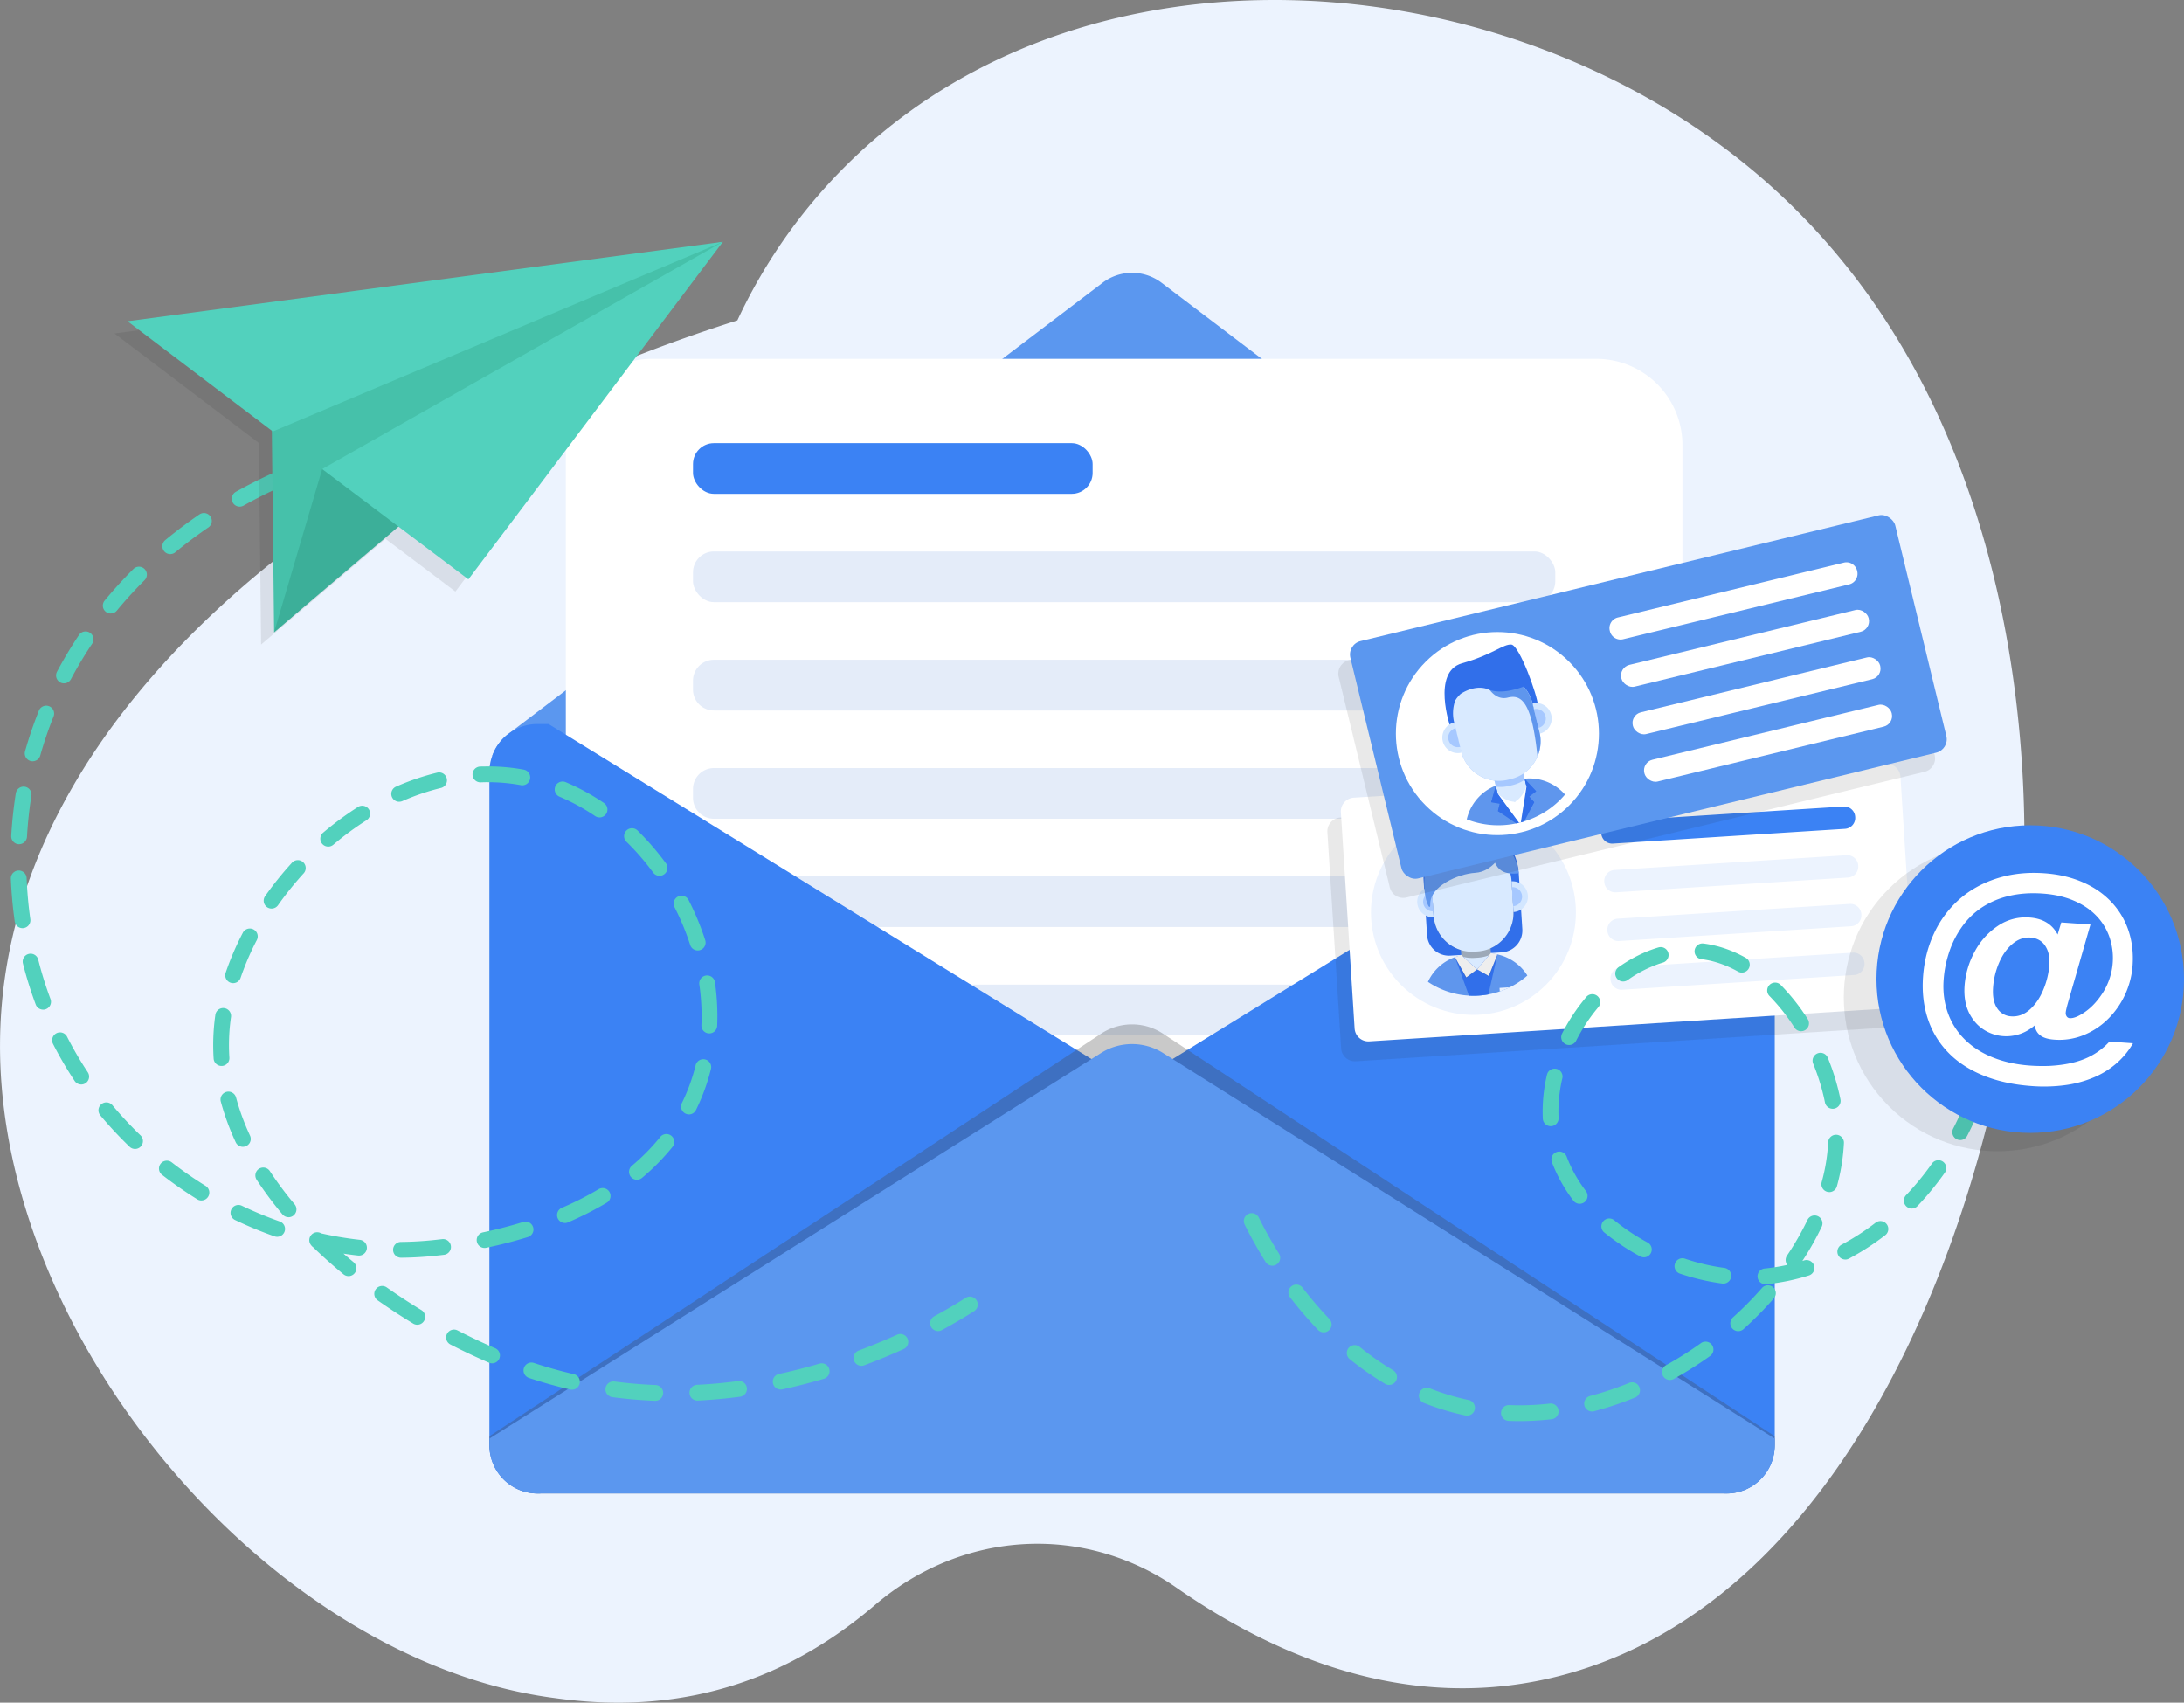 <svg id="Isolation_Mode" data-name="Isolation Mode" xmlns="http://www.w3.org/2000/svg" viewBox="0 0 3475.15 2708.69"><rect x="0" y="0" width="3475.15" height="2708.69" fill="#808080" stroke="none"/><defs><style>.cls-1{fill:#ecf3fe;}.cls-2{fill:#dfe5ea;}.cls-3{fill:#5b97ef;}.cls-4{fill:#fff;}.cls-5{fill:#e4ecf9;}.cls-6{fill:#3b82f4;}.cls-7{fill:#474747;opacity:0.29;}.cls-8{fill:#52d1bd;}.cls-9{fill:#232323;opacity:0.1;}.cls-10{fill:#46c1aa;}.cls-11{fill:#3caf99;}.cls-12{fill:#5f96ed;}.cls-13{fill:#316fea;}.cls-14{fill:#d9eaff;}.cls-15{opacity:0.28;}.cls-16{fill:#d2e6ff;}.cls-17{fill:#a6c8ff;}.cls-18{fill:#363636;opacity:0.2;}.cls-19{fill:#eee;}</style></defs><path class="cls-1" d="M1985.53,1190.89a859,859,0,0,1,113.35-180.64C2466.29,560.8,3188.22,598.67,3611.54,961,4081,1362.76,4037.62,2039,4028,2154.54,3994.64,2556.49,3786,3210.78,3306,3344.06c-223,61.92-435.78-7.7-621.41-136.87-146.6-102-339.91-92.48-479.84,27.09-52.93,45.23-111.94,83.47-177.48,110.55-148.34,61.28-280.4,44.86-337.6,37-445.88-61.06-881.44-568.72-877.34-1043.38C817,1793.78,1399.92,1376,1985.53,1190.89Z" transform="translate(-812.25 -681.19)"/><path class="cls-2" d="M3636.17,1909.56V2980.45c0,1.3-.06,2.6-.12,4,0,.62-.07,1.24-.13,1.86s-.06,1.17-.12,1.8c0,.24-.06.49-.06.74l-.19,1.18c-.06.93-.25,1.86-.37,2.79s-.31,1.8-.5,2.67a8.76,8.76,0,0,1-.31,1.3,2.68,2.68,0,0,1-.19,1,8.88,8.88,0,0,1-.31,1.31c-.18.8-.43,1.61-.61,2.35a1.23,1.23,0,0,1-.13.44c-.43,1.36-.81,2.73-1.3,4a.25.25,0,0,1-.06.19c-.25.68-.5,1.36-.75,2s-.49,1.18-.68,1.74a3,3,0,0,0-.19.49c-.74,1.68-1.49,3.42-2.35,5-.25.5-.56,1.12-.87,1.68s-.62,1.05-.93,1.61-.56,1.05-.93,1.55c-.62,1-1.31,2.11-2,3.1-.43.68-.87,1.24-1.24,1.86-1.05,1.37-2.05,2.73-3.16,4-.81,1-1.62,1.93-2.42,2.8s-1.68,1.8-2.55,2.66c-.37.44-.8.81-1.24,1.24a8.5,8.5,0,0,1-1.18,1.06c-.43.43-.93.87-1.42,1.3-.13.13-.31.25-.44.37-1.18,1.06-2.42,2-3.66,3a1.69,1.69,0,0,0-.37.31c-1,.68-2,1.43-3,2.11-.37.25-.68.5-1,.68-.56.38-1.12.75-1.68,1.06a9.16,9.16,0,0,1-1.36.8,14.37,14.37,0,0,1-1.49.87,69.67,69.67,0,0,1-10.92,5c-.25.06-.43.18-.68.25s-.56.18-.81.25c-.87.31-1.74.61-2.67.86-1.55.5-3.1.87-4.65,1.24l-2.42.56a11.64,11.64,0,0,1-1.55.25l-1.92.37c-.13,0-.19,0-.25.06l-1.55.19c-.25,0-.5.06-.75.06l-1.36.19c-.25,0-.5.06-.81.06l-2.85.19c-1.37.06-2.73.12-4.1.12H1667.62c-1.37,0-2.73-.06-4.1-.12l-2.85-.19a28.51,28.51,0,0,1-3.17-.37,16.27,16.27,0,0,1-1.8-.25c-1.48-.19-3-.5-4.4-.81a8,8,0,0,1-1.24-.31c-1.55-.37-3.1-.74-4.65-1.24-.93-.31-1.8-.55-2.67-.86a83.35,83.35,0,0,1-12-5.28l-2.79-1.67c-1.05-.62-2.11-1.31-3.1-2a77.23,77.23,0,0,1-16.32-14.83,51.08,51.08,0,0,1-3.16-4.09,73.38,73.38,0,0,1-8.5-15.26c-.5-1.24-1-2.61-1.49-3.91s-.87-2.67-1.3-4-.74-2.73-1-4.1-.56-2.54-.81-3.84c-.06-.19-.06-.44-.13-.62-.18-1.24-.37-2.55-.49-3.79a.47.47,0,0,1-.06-.31c-.13-1-.19-1.92-.25-2.91-.19-1.93-.25-3.85-.25-5.83V1909.56a76.35,76.35,0,0,1,27.92-59.12,4.45,4.45,0,0,1,.49-.37l4-3a76,76,0,0,1,44.24-14.08H3559.55a51.5,51.5,0,0,1,5.46.25,2.82,2.82,0,0,1,1,.06c1.73.12,3.53.31,5.21.56l1.18.18c1.48.25,3,.56,4.4.93a9,9,0,0,1,1.12.25c1.8.44,3.53.93,5.27,1.49s3.29,1.12,4.84,1.74a62.11,62.11,0,0,1,6.51,3,38.72,38.72,0,0,1,3.48,1.86,50.72,50.72,0,0,1,5.7,3.72c.07-.06.07,0,.07,0l4,3a4.45,4.45,0,0,1,.49.37,38.35,38.35,0,0,1,2.92,2.55c.74.62,1.43,1.3,2.11,2a66.76,66.76,0,0,1,5.95,6.58c.87,1,1.68,2.11,2.42,3.16a71.73,71.73,0,0,1,8.13,14.27c.62,1.37,1.18,2.79,1.74,4.22,0,.06.06.12.06.19a69.83,69.83,0,0,1,2.17,7c.31,1.18.56,2.3.81,3.48.18.93.37,1.8.49,2.73s.31,1.86.44,2.79a31.77,31.77,0,0,1,.37,3.35,22.74,22.74,0,0,1,.19,2.85C3636.11,1906.9,3636.17,1908.26,3636.17,1909.56Z" transform="translate(-812.25 -681.19)"/><path class="cls-3" d="M3631.58,1883.39h-2036a76.64,76.64,0,0,1,23.33-33,4.45,4.45,0,0,1,.49-.37l4-3,943.27-716a77.54,77.54,0,0,1,93.87,0l943.2,716c.07-.06.07,0,.07,0l4,3a4.45,4.45,0,0,1,.49.37,38.35,38.35,0,0,1,2.92,2.55c.74.62,1.43,1.3,2.11,2a66.76,66.76,0,0,1,5.95,6.58c.87,1,1.68,2.11,2.42,3.16a71.73,71.73,0,0,1,8.13,14.27c.62,1.37,1.18,2.79,1.74,4.22C3631.52,1883.26,3631.58,1883.32,3631.58,1883.39Z" transform="translate(-812.25 -681.19)"/><path class="cls-4" d="M1037.49,570.85H2539.93A137.15,137.15,0,0,1,2677.08,708V2320.12a0,0,0,0,1,0,0H900.34a0,0,0,0,1,0,0V708A137.15,137.15,0,0,1,1037.49,570.85Z"/><rect class="cls-5" x="1102.69" y="877.28" width="1372.05" height="80.65" rx="33.25"/><path class="cls-5" d="M1135.94,1049.57H2441.48a33.26,33.26,0,0,1,33.26,33.26V1097a33.26,33.26,0,0,1-33.26,33.26H1135.94a33.25,33.25,0,0,1-33.25-33.25v-14.14a33.25,33.25,0,0,1,33.25-33.25Z"/><path class="cls-5" d="M1135.94,1221.86H2441.48a33.26,33.26,0,0,1,33.26,33.26v14.14a33.25,33.25,0,0,1-33.25,33.25H1135.94a33.25,33.25,0,0,1-33.25-33.25v-14.14a33.25,33.25,0,0,1,33.25-33.25Z"/><path class="cls-5" d="M1135.94,1394.15H2441.48a33.26,33.26,0,0,1,33.26,33.26v14.14a33.25,33.25,0,0,1-33.25,33.25H1135.94a33.25,33.25,0,0,1-33.25-33.25v-14.14A33.26,33.26,0,0,1,1135.94,1394.15Z"/><path class="cls-5" d="M1135.94,1566.44H2441.48a33.26,33.26,0,0,1,33.26,33.26v14.14a33.25,33.25,0,0,1-33.25,33.25H1135.94a33.25,33.25,0,0,1-33.25-33.25V1599.7A33.25,33.25,0,0,1,1135.94,1566.44Z"/><path class="cls-6" d="M2613.62,2473.73v.06a50.49,50.49,0,0,1-10.55,8.69l-931.24,574.58h-4.21a74.88,74.88,0,0,1-22.21-3.29c-1-.31-2-.62-2.92-.93a75.92,75.92,0,0,1-31.58-20.9c-.8-.87-1.61-1.8-2.42-2.8a73,73,0,0,1-6.39-9c-.68-1.06-1.24-2.11-1.86-3.16s-1.18-2.24-1.67-3.36a76.16,76.16,0,0,1-7.57-33.18V1909.56a76.35,76.35,0,0,1,27.92-59.12,4.45,4.45,0,0,1,.49-.37l4-3a76,76,0,0,1,44.24-14.08h17.49l81.77,50.44,753.74,465.09L2549,2366l54.1,33.38a50.45,50.45,0,0,1,10.55,8.68v.06A49,49,0,0,1,2613.62,2473.73Z" transform="translate(-812.25 -681.19)"/><path class="cls-6" d="M3636.17,1909.56V2980.45c0,1.3-.06,2.6-.12,4,0,.62-.07,1.24-.13,1.86s-.06,1.17-.12,1.8c0,.24-.06.49-.06.74l-.19,1.18c-.06.93-.25,1.86-.37,2.79s-.31,1.8-.5,2.67c0,.12-.06.31-.06.43a5.37,5.37,0,0,1-.25.87,2.68,2.68,0,0,1-.19,1,8.88,8.88,0,0,1-.31,1.31c-.18.8-.37,1.55-.61,2.35a1.23,1.23,0,0,1-.13.44c-.37,1.36-.81,2.73-1.3,4a.25.25,0,0,1-.06.19c-.25.68-.44,1.3-.75,2s-.43,1.12-.68,1.74a4.22,4.22,0,0,0-.19.49c-.74,1.68-1.49,3.42-2.35,5-.25.5-.56,1.12-.87,1.68s-.62,1.05-.93,1.61-.56,1.05-.93,1.55c-.62,1-1.31,2.11-2,3.1-.43.68-.87,1.24-1.24,1.86-1.05,1.43-2.11,2.73-3.16,4-.81,1-1.62,1.93-2.42,2.8s-1.68,1.8-2.55,2.66c-.37.44-.8.81-1.24,1.24a8.5,8.5,0,0,1-1.18,1.06c-.43.43-.93.87-1.42,1.3-.13.13-.31.25-.44.37-1.18,1.06-2.42,2-3.66,3a1.69,1.69,0,0,0-.37.31c-1,.68-2,1.43-3,2.11-.37.25-.68.5-1,.68-.56.38-1.12.75-1.68,1.06a9.16,9.16,0,0,1-1.36.8,14.37,14.37,0,0,1-1.49.87,69.67,69.67,0,0,1-10.92,5,5.2,5.2,0,0,0-.68.25c-.25.06-.56.18-.81.25-.87.31-1.74.61-2.67.86-1.55.5-3.1.87-4.65,1.24l-2.42.56a11.64,11.64,0,0,1-1.55.25l-1.92.37H3571c-.56.06-1.11.19-1.61.25-.25,0-.5.06-.75.06l-1.36.19c-.25,0-.5.06-.81.06l-2.85.19c-1.37.06-2.73.12-4.1.12h-4.21L2624.1,2482.48a48.32,48.32,0,0,1-10.48-8.69v-.06a48.87,48.87,0,0,1,0-65.64V2408a48.28,48.28,0,0,1,10.48-8.68l54-33.38,28.36-17.49,753.81-465.09,81.76-50.44h17.49a51.5,51.5,0,0,1,5.46.25,2.82,2.82,0,0,1,1,.06c1.73.12,3.53.31,5.21.56l1.18.18c1.48.25,3,.56,4.4.93a9,9,0,0,1,1.12.25c1.8.44,3.53.93,5.27,1.49s3.29,1.12,4.84,1.74a62.11,62.11,0,0,1,6.51,3,38.72,38.72,0,0,1,3.48,1.86,50.72,50.72,0,0,1,5.7,3.72c.07-.06.07,0,.07,0l4,3a4.45,4.45,0,0,1,.49.37,38.35,38.35,0,0,1,2.92,2.55c.74.62,1.43,1.3,2.11,2a66.76,66.76,0,0,1,5.95,6.58c.87,1,1.68,2.11,2.42,3.16a71.73,71.73,0,0,1,8.13,14.27c.62,1.37,1.18,2.79,1.74,4.22,0,.06.06.12.06.19a69.83,69.83,0,0,1,2.17,7c.31,1.18.56,2.3.81,3.48.18.93.37,1.8.49,2.73s.31,1.86.44,2.79a31.77,31.77,0,0,1,.37,3.35,22.74,22.74,0,0,1,.19,2.85C3636.11,1906.9,3636.17,1908.26,3636.17,1909.56Z" transform="translate(-812.25 -681.19)"/><path class="cls-7" d="M3636.17,2966v11.14c0,44.16-34.31,80-76.62,80H1667.62c-42.31,0-76.62-35.81-76.62-80V2966l973.11-640.24a89.44,89.44,0,0,1,98.89,0Z" transform="translate(-812.25 -681.19)"/><path class="cls-3" d="M3636.17,2969.78v10.67a76.62,76.62,0,0,1-76.62,76.61H1667.62a76.62,76.62,0,0,1-76.62-76.61v-10.67l973.11-613.36a92.7,92.7,0,0,1,98.89,0Z" transform="translate(-812.25 -681.19)"/><rect class="cls-6" x="1102.69" y="704.98" width="635.88" height="80.65" rx="33.25"/><path class="cls-8" d="M1854.92,2909.66l-.51,0c-22.69-.9-45.52-2.86-67.86-5.82a12.55,12.55,0,1,1,3.29-24.89c21.59,2.85,43.65,4.75,65.57,5.62a12.56,12.56,0,0,1-.49,25.11Zm66.92-.32a12.56,12.56,0,0,1-.6-25.1c21.65-1,43.73-3.06,65.62-6a12.56,12.56,0,0,1,3.33,24.89c-22.6,3-45.38,5.1-67.73,6.19ZM1722.32,2892a12.39,12.39,0,0,1-2.82-.32c-22-5.06-44.1-11.24-65.62-18.38a12.55,12.55,0,0,1,7.91-23.83c20.77,6.89,42.08,12.85,63.33,17.74a12.55,12.55,0,0,1-2.8,24.79Zm332.16-.25a12.55,12.55,0,0,1-2.62-24.83c21.29-4.57,42.82-10.06,64-16.3a12.56,12.56,0,1,1,7.1,24.09c-21.77,6.42-43.91,12.05-65.82,16.76A12.63,12.63,0,0,1,2054.48,2891.76Zm128.47-37.7a12.56,12.56,0,0,1-4.39-24.32c20.51-7.65,41.08-16.13,61.14-25.22a12.55,12.55,0,1,1,10.36,22.87c-20.57,9.32-41.68,18-62.73,25.88A12.67,12.67,0,0,1,2183,2854.06Zm-587.71-4a12.51,12.51,0,0,1-4.94-1c-20.32-8.71-41-18.48-61.39-29a12.55,12.55,0,1,1,11.53-22.3c19.88,10.27,40,19.78,59.75,28.25a12.56,12.56,0,0,1-5,24.1Zm709.68-51.32a12.56,12.56,0,0,1-6-23.61c17.65-9.54,34.45-19.4,49.93-29.3a12.56,12.56,0,0,1,13.52,21.17c-16,10.22-33.32,20.39-51.51,30.22A12.46,12.46,0,0,1,2304.92,2798.76Zm-828.69-10.1a12.5,12.5,0,0,1-6.51-1.83c-19.45-11.8-38.55-24.31-56.78-37.16a12.56,12.56,0,0,1,14.48-20.52c17.76,12.53,36.37,24.71,55.33,36.21a12.56,12.56,0,0,1-6.52,23.3Zm-109.38-77.34a12.5,12.5,0,0,1-8-2.87c-17-14-33.33-28.58-48.52-43.29a12.73,12.73,0,0,1-3.15-3.19,12.56,12.56,0,0,1,16.28-18.63,568.12,568.12,0,0,0,61.42,10.26,12.56,12.56,0,1,1-2.76,25q-11.64-1.28-23.34-3.06,7.89,6.86,16,13.57a12.56,12.56,0,0,1-8,22.25Zm83.5-29.26a12.56,12.56,0,0,1-.11-25.12c17.49-.15,35.15-1.17,52.51-3,3.56-.38,7.75-.83,13-1.45a12.55,12.55,0,1,1,3,24.93c-5.32.64-9.62,1.1-12.75,1.44q-28,3-55.47,3.21Zm133-15.52a12.55,12.55,0,0,1-2.57-24.84c21.87-4.61,43.34-10.14,63.81-16.46a12.56,12.56,0,1,1,7.4,24c-21.2,6.53-43.42,12.27-66,17A12.31,12.31,0,0,1,1583.39,2666.54Zm-330.11-17.76a12.39,12.39,0,0,1-4.16-.72,627.6,627.6,0,0,1-63.1-26.15,12.56,12.56,0,0,1,10.87-22.64,600.09,600.09,0,0,0,60.56,25.1,12.56,12.56,0,0,1-4.17,24.41Zm458-22a12.56,12.56,0,0,1-5-24.1,504,504,0,0,0,58.29-29.51,12.56,12.56,0,1,1,12.83,21.59,528,528,0,0,1-61.2,31A12.61,12.61,0,0,1,1711.28,2626.79Zm-439.88-9.15a12.55,12.55,0,0,1-9.62-4.48,579.36,579.36,0,0,1-40.93-54.83,12.56,12.56,0,1,1,21-13.77A556.52,556.52,0,0,0,1281,2597a12.55,12.55,0,0,1-9.6,20.63ZM1132.73,2591a12.52,12.52,0,0,1-6.59-1.87,649.66,649.66,0,0,1-56.07-39,12.55,12.55,0,1,1,15.4-19.83,625.94,625.94,0,0,0,53.88,37.42,12.55,12.55,0,0,1-6.62,23.23Zm693-33a12.56,12.56,0,0,1-8.08-22.17,330,330,0,0,0,45.15-45.89,12.56,12.56,0,1,1,19.58,15.74,356.21,356.21,0,0,1-48.58,49.38A12.48,12.48,0,0,1,1825.68,2558ZM1027.14,2509a12.49,12.49,0,0,1-8.71-3.51,632.19,632.19,0,0,1-46.58-49.93,12.55,12.55,0,1,1,19.26-16.1,611,611,0,0,0,44.73,47.94,12.55,12.55,0,0,1-8.7,21.6Zm171.55-3.42a12.58,12.58,0,0,1-11.4-7.26,401.76,401.76,0,0,1-23.75-64.8,12.56,12.56,0,0,1,24.26-6.51,374.86,374.86,0,0,0,22.26,60.71,12.55,12.55,0,0,1-11.37,17.86Zm709.81-51.52a12.55,12.55,0,0,1-11.25-18.12,297.8,297.8,0,0,0,21-56.65l.9-3.55a12.55,12.55,0,0,1,24.36,6.09l-1,3.79a322.43,322.43,0,0,1-22.84,61.44A12.56,12.56,0,0,1,1908.5,2454.1Zm-967-47.62a12.52,12.52,0,0,1-10.47-5.63,598.54,598.54,0,0,1-34.45-59,12.55,12.55,0,0,1,22.37-11.39,578.45,578.45,0,0,0,33,56.57,12.56,12.56,0,0,1-10.46,19.49ZM1164.7,2377a12.56,12.56,0,0,1-12.52-11.74c-.46-7.15-.69-14.42-.69-21.6a338.72,338.72,0,0,1,3.41-47.77,12.56,12.56,0,1,1,24.86,3.57,312.13,312.13,0,0,0-3.16,44.2c0,6.65.21,13.37.64,20a12.55,12.55,0,0,1-11.72,13.34C1165.25,2377,1165,2377,1164.7,2377Zm776.16-51.82h-.56a12.55,12.55,0,0,1-12-13.09c.21-4.85.32-9.69.31-14.55a354.11,354.11,0,0,0-3.58-49.9,12.56,12.56,0,1,1,24.86-3.54,378.75,378.75,0,0,1,3.83,53.43q0,7.83-.33,15.65A12.55,12.55,0,0,1,1940.86,2325.19Zm-1060-37.79a12.57,12.57,0,0,1-11.77-8.16A619.21,619.21,0,0,1,848.76,2214a12.55,12.55,0,1,1,24.35-6.13,593,593,0,0,0,19.46,62.59,12.55,12.55,0,0,1-11.76,17Zm302.31-42.15a12.4,12.4,0,0,1-4-.67,12.56,12.56,0,0,1-7.85-15.93,455.68,455.68,0,0,1,27.16-63.24,12.56,12.56,0,1,1,22.27,11.6,430.3,430.3,0,0,0-25.65,59.72A12.56,12.56,0,0,1,1183.12,2245.25Zm739.24-52a12.54,12.54,0,0,1-11.94-8.71,404.79,404.79,0,0,0-24.84-59.93,12.56,12.56,0,1,1,22.36-11.44,429.69,429.69,0,0,1,26.38,63.67,12.54,12.54,0,0,1-12,16.41ZM848.07,2157.79A12.54,12.54,0,0,1,835.66,2147c-3.15-22.24-5.21-45.1-6.13-67.94a12.56,12.56,0,0,1,25.1-1,655.35,655.35,0,0,0,5.89,65.41,12.56,12.56,0,0,1-10.67,14.19A11.94,11.94,0,0,1,848.07,2157.79Zm396.3-31.18a12.55,12.55,0,0,1-10.25-19.78,541.13,541.13,0,0,1,42.94-53.42,12.56,12.56,0,0,1,18.54,16.94,518.82,518.82,0,0,0-40.95,50.93A12.53,12.53,0,0,1,1244.37,2126.61Zm617.31-52.12a12.58,12.58,0,0,1-10.15-5.14,394.76,394.76,0,0,0-42.44-49,12.56,12.56,0,0,1,17.57-18,422.15,422.15,0,0,1,45.14,52.15,12.57,12.57,0,0,1-10.12,20ZM1334.53,2028a12.55,12.55,0,0,1-8.13-22.13,505.76,505.76,0,0,1,55.21-40.76,12.56,12.56,0,1,1,13.49,21.18,478.94,478.94,0,0,0-52.46,38.74A12.51,12.51,0,0,1,1334.53,2028Zm-491.85-3.78-.73,0a12.57,12.57,0,0,1-11.82-13.26,680.23,680.23,0,0,1,7.29-67.83,12.55,12.55,0,1,1,24.79,4,654.07,654.07,0,0,0-7,65.31A12.57,12.57,0,0,1,842.68,2024.17Zm923.44-42.67a12.46,12.46,0,0,1-7-2.17,326.64,326.64,0,0,0-56.52-30.78,12.56,12.56,0,0,1,9.73-23.16,352,352,0,0,1,60.89,33.16,12.56,12.56,0,0,1-7.06,23Zm-318.81-24.89a12.56,12.56,0,0,1-5.06-24,394.53,394.53,0,0,1,65.35-22.27,12.56,12.56,0,1,1,5.93,24.4,371.09,371.09,0,0,0-61.18,20.85A12.38,12.38,0,0,1,1447.31,1956.61Zm196.1-26.2a12.53,12.53,0,0,1-2.27-.21,292.65,292.65,0,0,0-52.38-4.72c-3.56-.06-7.71.07-11.56.22a12.55,12.55,0,0,1-1-25.09c4.17-.16,8.64-.09,12.53-.24a317,317,0,0,1,56.89,5.13,12.56,12.56,0,0,1-2.24,24.91Zm-779.16-38.18a12.56,12.56,0,0,1-12.1-16,637.33,637.33,0,0,1,22-64.6,12.56,12.56,0,0,1,23.31,9.37,607.34,607.34,0,0,0-21.13,62A12.57,12.57,0,0,1,864.25,1892.23Zm49.76-124a12.57,12.57,0,0,1-11.08-18.44A667.17,667.17,0,0,1,938,1691.27a12.56,12.56,0,1,1,20.86,14,639.46,639.46,0,0,0-33.73,56.3A12.53,12.53,0,0,1,914,1768.25Zm74.42-111.1a12.55,12.55,0,0,1-9.67-20.55c14.36-17.38,29.81-34.34,45.92-50.39a12.56,12.56,0,0,1,17.73,17.79c-15.54,15.48-30.44,31.83-44.29,48.6A12.53,12.53,0,0,1,988.43,1657.15Zm94.72-94.48a12.56,12.56,0,0,1-8-22.24c17.37-14.34,35.69-28.11,54.45-40.94a12.56,12.56,0,1,1,14.18,20.74c-18.15,12.39-35.86,25.7-52.64,39.56A12.46,12.46,0,0,1,1083.15,1562.67Zm110.48-75.55a12.56,12.56,0,0,1-6.15-23.51c19.64-11,40.09-21.33,60.78-30.68a12.55,12.55,0,1,1,10.34,22.88c-20,9.06-39.83,19-58.84,29.71A12.48,12.48,0,0,1,1193.63,1487.12Zm122-55.16a12.55,12.55,0,0,1-4.18-24.39c21.23-7.5,43.1-14.21,65-20a12.55,12.55,0,0,1,6.36,24.29c-21.23,5.56-42.42,12.07-63,19.34A12.81,12.81,0,0,1,1315.6,1432Z" transform="translate(-812.25 -681.19)"/><polygon class="cls-9" points="1129.58 404.08 182.2 530.49 411.89 704.7 415.48 1025.34 613.41 857.22 724.63 941.08 1129.58 404.08"/><polygon class="cls-10" points="436.15 1005.89 430.9 537.52 1150.25 384.63 436.15 1005.89"/><path class="cls-8" d="M1246.36,1367.62c3.64-1.83,716.14-301.8,716.14-301.8l-947.38,126.4Z" transform="translate(-812.25 -681.19)"/><polygon class="cls-11" points="512.64 746.21 436.15 1005.89 764.21 727.24 512.64 746.21"/><polygon class="cls-8" points="512.64 746.21 745.3 921.64 1150.25 384.63 512.64 746.21"/><path class="cls-9" d="M3814.78,1948.49a22,22,0,0,0-23.31-20.53l-846.57,53.82a22,22,0,0,0-20.52,23.31L2946.24,2349a22,22,0,0,0,23.31,20.53l846.56-53.82a22,22,0,0,0,20.53-23.31Z" transform="translate(-812.25 -681.19)"/><path class="cls-4" d="M3837.52,2284.07,2991,2337.88a22,22,0,0,1-23.31-20.53l-21.86-343.88a22,22,0,0,1,20.52-23.31l846.57-53.81a22,22,0,0,1,23.31,20.52l21.86,343.89A22,22,0,0,1,3837.52,2284.07Z" transform="translate(-812.25 -681.19)"/><path class="cls-6" d="M3748,1999.74l-369.43,23.49a17.43,17.43,0,0,1-18.43-16.24l-.06-.86a17.43,17.43,0,0,1,16.23-18.44l369.43-23.48a17.41,17.41,0,0,1,18.43,16.23l.06.87A17.42,17.42,0,0,1,3748,1999.74Z" transform="translate(-812.25 -681.19)"/><path class="cls-1" d="M3752.87,2077.25l-369.42,23.48A17.41,17.41,0,0,1,3365,2084.5l-.06-.87a17.41,17.41,0,0,1,16.23-18.43l369.42-23.49a17.43,17.43,0,0,1,18.44,16.23l0,.87A17.41,17.41,0,0,1,3752.87,2077.25Z" transform="translate(-812.25 -681.19)"/><path class="cls-1" d="M3757.8,2154.75l-369.42,23.49a17.43,17.43,0,0,1-18.44-16.23l-.05-.87a17.42,17.42,0,0,1,16.23-18.44l369.42-23.48a17.43,17.43,0,0,1,18.44,16.23l.05.87A17.41,17.41,0,0,1,3757.8,2154.75Z" transform="translate(-812.25 -681.19)"/><path class="cls-1" d="M3762.73,2232.26l-369.43,23.48a17.42,17.42,0,0,1-18.43-16.23l-.06-.87a17.42,17.42,0,0,1,16.24-18.43l369.42-23.48A17.4,17.4,0,0,1,3778.9,2213l.06.87A17.42,17.42,0,0,1,3762.73,2232.26Z" transform="translate(-812.25 -681.19)"/><circle class="cls-1" cx="3156.76" cy="2132.7" r="163.05" transform="translate(-1395.7 2175.63) rotate(-45)"/><path class="cls-12" d="M3242.56,2233.1a128.9,128.9,0,0,1-27.89,18.71,129.85,129.85,0,0,1-34.05,11.34,129.82,129.82,0,0,1-96.25-20,75.18,75.18,0,0,1,43-39.3h0a.06.06,0,0,1,0,0,70.07,70.07,0,0,1,10.18-2.79,3.15,3.15,0,0,1,.42-.09,70.91,70.91,0,0,1,9.42-1.21l27.08-1.72a71.54,71.54,0,0,1,9.49,0,2.12,2.12,0,0,1,.43,0,71.15,71.15,0,0,1,10.47,1.48h0v0A75.08,75.08,0,0,1,3242.56,2233.1Z" transform="translate(-812.25 -681.19)"/><path class="cls-13" d="M3229,2072l5.54,87.24a34.85,34.85,0,0,1-32.57,37l-82,5.21a34.87,34.87,0,0,1-37-32.59l-5.54-87.24c-4.93-77.48,71.08-78.8,71.08-78.8s19.67-2.16,39.59,6c17.84,7.29,35.88,22.9,40.18,55.77C3228.57,2067,3228.81,2069.47,3229,2072Z" transform="translate(-812.25 -681.19)"/><path class="cls-14" d="M3183.56,2184.55l1.63,25.66c.69,10.87-9.27,20.45-22.16,21.27s-24-7.42-24.67-18.29l-1.63-25.66a17.8,17.8,0,0,1,4.06-12.27,19.83,19.83,0,0,1,2.16-2.34,23,23,0,0,1,5.13-3.64,27.1,27.1,0,0,1,21.92-1.4,23.51,23.51,0,0,1,5.54,3l.26.18a20.63,20.63,0,0,1,2.18,1.87A17.75,17.75,0,0,1,3183.56,2184.55Z" transform="translate(-812.25 -681.19)"/><path class="cls-15" d="M3218,2092.55l2.37,37.36a61.41,61.41,0,0,1-36.5,59.9l.62,9.85a60.63,60.63,0,0,1-20.67,5.05l-5,.32a60.66,60.66,0,0,1-21.15-2.39l-.63-9.85a61.42,61.42,0,0,1-43.79-54.8l-2.37-37.36a61.4,61.4,0,0,1,57.19-64.66l5-.31a60.8,60.8,0,0,1,38.81,10.9h0A61.23,61.23,0,0,1,3218,2092.55Z" transform="translate(-812.25 -681.19)"/><path class="cls-14" d="M3217.42,2083l3,46.93a60.89,60.89,0,0,1-8.63,35.3l0,0a63.33,63.33,0,0,1-4.78,6.83,61.43,61.43,0,0,1-23,17.73,60.44,60.44,0,0,1-20.68,5l-5,.32a60.51,60.51,0,0,1-21.13-2.38,61.41,61.41,0,0,1-43.81-54.8l-3-46.68c0-.65-.06-1.3-.08-1.95a61.06,61.06,0,0,1,18.5-46,63.6,63.6,0,0,1,6-5.18,60.72,60.72,0,0,1,32.73-12.11l5-.32a60.81,60.81,0,0,1,37.67,10.16,62,62,0,0,1,19.62,21.15A60.15,60.15,0,0,1,3217.42,2083Z" transform="translate(-812.25 -681.19)"/><path class="cls-16" d="M3243.45,2106.14a24.52,24.52,0,0,1-22.91,26l-3.11-48.92a24.43,24.43,0,0,1,9.69,1.33l0,0A24.5,24.5,0,0,1,3243.45,2106.14Z" transform="translate(-812.25 -681.19)"/><path class="cls-17" d="M3234.13,2106.73a15.18,15.18,0,0,1-14.18,16.11l-1.93-30.29A15.18,15.18,0,0,1,3234.13,2106.73Z" transform="translate(-812.25 -681.19)"/><path class="cls-13" d="M3194.93,2199.54v0l-14.31,63.59a130.75,130.75,0,0,1-31,2l-22.25-61.27h0l12.92-.83.49.45,21.74,19.79,19.09-22.39.43-.5Z" transform="translate(-812.25 -681.19)"/><path class="cls-16" d="M3090.3,2091.32l3.11,48.92a24.51,24.51,0,0,1-8.56-47.95,11.06,11.06,0,0,1,1.13-.3l.61-.13A23.86,23.86,0,0,1,3090.3,2091.32Z" transform="translate(-812.25 -681.19)"/><path class="cls-17" d="M3076.72,2116.74a15.18,15.18,0,0,0,16.11,14.18l-1.93-30.29A15.18,15.18,0,0,0,3076.72,2116.74Z" transform="translate(-812.25 -681.19)"/><path class="cls-1" d="M3214.67,2251.81a125,125,0,0,1-16,6.64l-.35-5.6Z" transform="translate(-812.25 -681.19)"/><polygon class="cls-18" points="2350.25 1542.07 2369.24 1553.8 2382.68 1518.35 2350.25 1542.07"/><polygon class="cls-19" points="2382.68 1518.35 2368.85 1552.61 2350.25 1542.07 2369.76 1519.17 2372.31 1516.19 2382.68 1518.35"/><polygon class="cls-18" points="2315.1 1522.64 2332.75 1556.12 2350.25 1542.07 2315.1 1522.64"/><polygon class="cls-19" points="2350.25 1542.07 2333.16 1554.88 2315.1 1522.64 2325.12 1519.19 2328.02 1521.82 2350.25 1542.07"/><path class="cls-12" d="M3228.87,2070.39c-45.35,6.18-43.64-35.32-40.17-55.77C3206.53,2021.92,3224.58,2037.53,3228.87,2070.39Z" transform="translate(-812.25 -681.19)"/><path class="cls-12" d="M3203.33,2036c-1.41,2.61-15.32,31.88-43.59,33.68s-72.08,21.63-71.67,49.87-40.87-83.72,44.43-98.08S3203.33,2036,3203.33,2036Z" transform="translate(-812.25 -681.19)"/><path class="cls-9" d="M3890.69,1882.48l-81.25-334.86a22,22,0,0,0-26.53-16.16l-824.35,200a22,22,0,0,0-16.17,26.52l81.26,334.86a22,22,0,0,0,26.52,16.17l824.35-200A22,22,0,0,0,3890.69,1882.48Z" transform="translate(-812.25 -681.19)"/><rect class="cls-3" x="2988.98" y="1595.68" width="892.2" height="388.5" rx="21.96" transform="translate(-1137.45 179.27) rotate(-13.64)"/><circle class="cls-4" cx="3194.91" cy="1848.2" r="161.55" transform="translate(-1183.36 2119.29) rotate(-45)"/><path class="cls-12" d="M3227.38,1990.58a24,24,0,0,1-2.65.54l-.05,0a137.77,137.77,0,0,1-78.56-6.47,76.07,76.07,0,0,1,36.4-49h.05a68.22,68.22,0,0,1,9.61-4.56,74.06,74.06,0,0,1,9.53-3l26.59-6.45a75.74,75.74,0,0,1,9.8-1.67h.05a68.75,68.75,0,0,1,10.63-.36,75.62,75.62,0,0,1,41.28,14.3,76.86,76.86,0,0,1,12.44,11.29,138.47,138.47,0,0,1-64.73,42.6c-1.17.38-2.35.72-3.59,1a2.84,2.84,0,0,1-.56.19h0a2.23,2.23,0,0,1-.76.18,1.54,1.54,0,0,1-.67.17c-.89.31-1.84.54-2.79.77l-.67.17-.81.19-.24.06Z" transform="translate(-812.25 -681.19)"/><path class="cls-13" d="M3120,1838s-30.16-87.93,18.59-101.63,65.81-31,78.59-29.75,41.63,80.83,42.37,97.52S3120,1838,3120,1838Z" transform="translate(-812.25 -681.19)"/><path class="cls-14" d="M3234.91,1906.74l6.1,25.16c2.59,10.67-5.62,21.91-18.26,25s-25.08-3.16-27.67-13.82l-6.11-25.17a17.9,17.9,0,0,1,1.88-12.88,20.26,20.26,0,0,1,1.73-2.7,23.73,23.73,0,0,1,4.45-4.51,27.36,27.36,0,0,1,21.5-5.22,23.49,23.49,0,0,1,6,2l.29.13a21.16,21.16,0,0,1,2.49,1.47A18,18,0,0,1,3234.91,1906.74Z" transform="translate(-812.25 -681.19)"/><path class="cls-17" d="M3253,1809.44l8.89,36.65a61.85,61.85,0,0,1-25.73,65.8l2.34,9.67a61.1,61.1,0,0,1-19.62,8.62l-4.91,1.19a60.79,60.79,0,0,1-21.4,1.33l-2.35-9.66a61.87,61.87,0,0,1-53-46.7l-8.89-36.64a61.83,61.83,0,0,1,45.43-74.15l4.91-1.19a61.29,61.29,0,0,1,40.41,4h0A61.66,61.66,0,0,1,3253,1809.44Z" transform="translate(-812.25 -681.19)"/><path class="cls-14" d="M3250.7,1800.07l11.18,46a61.09,61.09,0,0,1-1.34,33.64c-.54,1.66-1.2,3.29-1.88,4.86a53.48,53.48,0,0,1-2.73,5.65,61.38,61.38,0,0,1-39.41,30.27l-4.88,1.18a61.76,61.76,0,0,1-74.43-45.36l-11.58-47.76a61.57,61.57,0,0,1,10.33-48.79,56.38,56.38,0,0,1,5.08-6.16,61,61,0,0,1,30.36-17.75l4.88-1.19a59.92,59.92,0,0,1,27.7-.21,49.53,49.53,0,0,1,5.26,1.37,57.86,57.86,0,0,1,6.19,2.31A61.52,61.52,0,0,1,3250.7,1800.07Z" transform="translate(-812.25 -681.19)"/><path class="cls-16" d="M3280.6,1818.48a24.69,24.69,0,0,1-18.17,29.81l-11.65-48a24.67,24.67,0,0,1,9.84-.38h.05A24.71,24.71,0,0,1,3280.6,1818.48Z" transform="translate(-812.25 -681.19)"/><path class="cls-17" d="M3271.46,1820.69a15.29,15.29,0,0,1-11.25,18.46l-7.21-29.71A15.29,15.29,0,0,1,3271.46,1820.69Z" transform="translate(-812.25 -681.19)"/><path class="cls-16" d="M3126.09,1830.56l11.64,48a24.69,24.69,0,0,1-16.88-46.07c.35-.18.7-.35,1.07-.5l.58-.23A24.76,24.76,0,0,1,3126.09,1830.56Z" transform="translate(-812.25 -681.19)"/><path class="cls-17" d="M3117.06,1858.16a15.29,15.29,0,0,0,18.46,11.25l-7.21-29.71A15.28,15.28,0,0,0,3117.06,1858.16Z" transform="translate(-812.25 -681.19)"/><path class="cls-12" d="M3250.7,1800.07l11.18,46a61.09,61.09,0,0,1-1.34,33.64c-.54,1.66-1.2,3.29-1.88,4.86-9.15-89.71-26.77-98.75-47.35-93.59-22.13,5.49-33.79-20.54-33.79-20.54l31.72-14.62a57.86,57.86,0,0,1,6.19,2.31A61.52,61.52,0,0,1,3250.7,1800.07Z" transform="translate(-812.25 -681.19)"/><path class="cls-13" d="M3245.16,1948.86l8.24,8.57-15.63,30.38c-1.17.38-2.35.72-3.59,1a2.84,2.84,0,0,1-.56.19h0a2.23,2.23,0,0,1-.76.18l7.34-46.61,0-.11,1.22-7.68,0-.06.11-.78-3-12.41,18,18.48-10.75,8.37Z" transform="translate(-812.25 -681.19)"/><path class="cls-4" d="M3228.68,1990.32l.67-.17c1-.23,1.9-.46,2.79-.77a1.54,1.54,0,0,0,.67-.17,2.23,2.23,0,0,0,.76-.18h0l1.8-5.5,9.51-29.55-1.86-7.68,4.24-6.69-5.3-9.74a24.26,24.26,0,0,1-.85,2.53l-.07.12,0,.1c-1.63,4.54-5.68,13.86-13.1,20.36a30.68,30.68,0,0,1-5.37,3.73,31.68,31.68,0,0,1-8.83-1.6c-8.59-2.71-15.44-8.43-18.55-11.47l-.07-.08c-1.29-1.16-1.92-1.86-1.92-1.86l-.24,11.08,6.83,4,1.87,7.68,18.93,18.87,7.15,7.16.06,0Z" transform="translate(-812.25 -681.19)"/><path class="cls-13" d="M3245.76,1948.41l7.64,9-19.22,31.4a2.84,2.84,0,0,1-.56.19h0a2.23,2.23,0,0,1-.76.18,1.54,1.54,0,0,1-.67.17l7.09-44.74v-.05l1.89-12,0-.1.07-.12-3-12.41,18.36,20.06-11.74,7.25Z" transform="translate(-812.25 -681.19)"/><path class="cls-13" d="M3227.38,1990.58a24,24,0,0,1-2.65.54l-.05,0-28.9-19.73,3.4-11.39-.73-.13-13.4-2.51,7.51-24.67,2.63,10.84.38,1.57.07.09.24.34.07.09,4.75,6.48,0,0,28,38.16-.81.19-.24.06Z" transform="translate(-812.25 -681.19)"/><polygon class="cls-13" points="2415.13 1309.4 2383.53 1290.22 2386.2 1278.71 2386.55 1277.26 2372.8 1276.19 2379.93 1249.95 2380.31 1251.52 2382.94 1262.36 2383.01 1262.44 2390.26 1272.31 2390.27 1272.36 2417.1 1308.97 2416.43 1309.13 2415.62 1309.33 2415.38 1309.39 2415.13 1309.4"/><path class="cls-13" d="M3211.4,1746.17s-32.15-1.77-38-.36-13.11,3.91-23.93,9.47-25.11,22.24-25.11,22.24l-1.76,7c-1.35,2.32-2.69,4.91-2.63,5.54s.1,2.57.14,4.37l-1.45,5.76c.34-.23,1.17-.72,2.16-1.4l2.73,4.52a53.36,53.36,0,0,1,12.86-18.23c11.95-7.86,29.27-13.32,44-7.2C3207.12,1789,3247,1769,3247,1769Z" transform="translate(-812.25 -681.19)"/><path class="cls-4" d="M3754.63,1610.84l-359.73,87.28a17.41,17.41,0,0,1-21-12.78l-.2-.85a17.41,17.41,0,0,1,12.78-21l359.73-87.28a17.41,17.41,0,0,1,21,12.78l.21.85A17.42,17.42,0,0,1,3754.63,1610.84Z" transform="translate(-812.25 -681.19)"/><rect class="cls-4" x="3386.43" y="1694.85" width="404.9" height="35.61" rx="17.37" transform="translate(-1114.89 213.36) rotate(-13.64)"/><rect class="cls-4" x="3404.74" y="1770.32" width="404.9" height="35.61" rx="17.37" transform="translate(-1132.17 219.8) rotate(-13.64)"/><rect class="cls-4" x="3423.06" y="1845.79" width="404.9" height="35.61" rx="17.37" transform="translate(-1149.45 226.25) rotate(-13.64)"/><path class="cls-8" d="M3230.3,2941.92q-9,0-17.9-.37a12.56,12.56,0,0,1,1-25.09,419.13,419.13,0,0,0,64.9-2.42,12.55,12.55,0,1,1,2.85,24.94A447.71,447.71,0,0,1,3230.3,2941.92Zm-83.75-8.64a12.85,12.85,0,0,1-2.61-.27,412.55,412.55,0,0,1-66-19.87,12.56,12.56,0,0,1,9.24-23.36,384,384,0,0,0,62,18.65,12.56,12.56,0,0,1-2.58,24.85Zm198.93-6.6a12.56,12.56,0,0,1-3.17-24.7,502.64,502.64,0,0,0,61.93-20.68,12.56,12.56,0,1,1,9.47,23.26,528.22,528.22,0,0,1-65,21.71A12.71,12.71,0,0,1,3345.48,2926.68Zm-322.93-42.21a12.45,12.45,0,0,1-6.4-1.77,481,481,0,0,1-56.33-39.38,12.56,12.56,0,0,1,15.81-19.52,455.57,455.57,0,0,0,53.35,37.32,12.56,12.56,0,0,1-6.43,23.35Zm446.81-7.92a12.56,12.56,0,0,1-6.1-23.54,574.5,574.5,0,0,0,55.36-35,12.56,12.56,0,1,1,14.61,20.43,599.22,599.22,0,0,1-57.79,36.53A12.51,12.51,0,0,1,3469.36,2876.55Zm-550.85-75.81a12.5,12.5,0,0,1-9.06-3.86,626.86,626.86,0,0,1-44.51-51.9,12.55,12.55,0,0,1,19.91-15.3,601.27,601.27,0,0,0,42.72,49.81,12.56,12.56,0,0,1-9.06,21.25Zm659.59-1.87a12.55,12.55,0,0,1-8.41-21.88,564.6,564.6,0,0,0,46-46.59,12.56,12.56,0,1,1,18.87,16.57,589.72,589.72,0,0,1-48.08,48.67A12.56,12.56,0,0,1,3578.1,2798.87Zm43.16-74.6a12.56,12.56,0,0,1-1.21-25.05,306.53,306.53,0,0,0,36.15-5.76,12.57,12.57,0,0,1-.53-14.77,447.25,447.25,0,0,0,32.43-56.42,12.56,12.56,0,1,1,22.65,10.84,466.9,466.9,0,0,1-30.59,54.09c1-.28,1.9-.58,2.85-.88a12.56,12.56,0,0,1,7.5,24,339.92,339.92,0,0,1-68,13.91C3622.08,2724.25,3621.66,2724.27,3621.26,2724.27Zm-66.78-1a12.44,12.44,0,0,1-1.61-.11,357.61,357.61,0,0,1-67.54-15.78,12.56,12.56,0,0,1,8-23.82,331.84,331.84,0,0,0,62.76,14.7,12.56,12.56,0,0,1-1.58,25Zm-717.74-28.51a12.54,12.54,0,0,1-10.66-5.91c-12.18-19.52-23.4-39.56-33.35-59.57a12.56,12.56,0,0,1,22.49-11.19c9.59,19.3,20.41,38.63,32.16,57.46a12.56,12.56,0,0,1-10.64,19.21Zm911.69-9.81a12.56,12.56,0,0,1-5.91-23.65,386.08,386.08,0,0,0,54.4-35.17,12.56,12.56,0,0,1,15.33,19.89,411.28,411.28,0,0,1-57.94,37.46A12.44,12.44,0,0,1,3748.43,2685Zm-320.51-3.58a12.32,12.32,0,0,1-6-1.52,364.6,364.6,0,0,1-57.59-38.52A12.56,12.56,0,0,1,3380.3,2622a340.52,340.52,0,0,0,53.62,35.86,12.55,12.55,0,0,1-6,23.59Zm426.29-77.58a12.56,12.56,0,0,1-9.1-21.21,450.38,450.38,0,0,0,41.24-50.34,12.55,12.55,0,0,1,20.51,14.47,472.19,472.19,0,0,1-43.55,53.16A12.5,12.5,0,0,1,3854.21,2603.83Zm-528.41-7.55a12.54,12.54,0,0,1-10-5,245.34,245.34,0,0,1-34.28-61.39,12.56,12.56,0,0,1,23.49-8.88,220,220,0,0,0,30.8,55.08,12.56,12.56,0,0,1-10,20.15Zm397.21-18.6a12.36,12.36,0,0,1-3.33-.45,12.56,12.56,0,0,1-8.79-15.43,290.29,290.29,0,0,0,10.3-63.19,12.56,12.56,0,1,1,25.09,1.17,316.13,316.13,0,0,1-11.17,68.66A12.56,12.56,0,0,1,3723,2577.68Zm208.29-82.82a12.55,12.55,0,0,1-11.14-18.32,500.46,500.46,0,0,0,26.06-59.83,12.56,12.56,0,1,1,23.63,8.51,524.92,524.92,0,0,1-27.39,62.85A12.54,12.54,0,0,1,3931.3,2494.86Zm-651.6-22.05a12.57,12.57,0,0,1-12.54-11.95c-.18-3.87-.28-7.75-.28-11.62a256.06,256.06,0,0,1,6.88-58.28,12.55,12.55,0,1,1,24.45,5.71,231.66,231.66,0,0,0-6.21,52.57c0,3.47.08,6.93.25,10.4a12.57,12.57,0,0,1-11.94,13.16Zm448.71-27.66a12.57,12.57,0,0,1-12.3-10.09,338.89,338.89,0,0,0-18.8-61.72,12.56,12.56,0,0,1,23.25-9.51,365.08,365.08,0,0,1,20.18,66.3,12.56,12.56,0,0,1-9.85,14.78A13.1,13.1,0,0,1,3728.41,2445.15ZM3309,2343.65a12.56,12.56,0,0,1-11.19-18.25,304.29,304.29,0,0,1,38.53-58.14,12.56,12.56,0,0,1,19.2,16.21,277.94,277.94,0,0,0-35.34,53.31A12.56,12.56,0,0,1,3309,2343.65Zm369.14-21.93a12.54,12.54,0,0,1-10.59-5.79,308.55,308.55,0,0,0-39.86-50.35,12.56,12.56,0,0,1,17.88-17.64,333.44,333.44,0,0,1,43.13,54.46,12.55,12.55,0,0,1-10.56,19.32ZM3395,2242.59a12.56,12.56,0,0,1-7.25-22.82c20.27-14.3,41.6-24.85,63.39-31.35a12.55,12.55,0,1,1,7.18,24.06,194.09,194.09,0,0,0-56.1,27.81A12.47,12.47,0,0,1,3395,2242.59Zm188.86-14.17a12.45,12.45,0,0,1-6.12-1.61c-19-10.65-38.67-17.3-58.41-19.75a12.56,12.56,0,0,1,3.1-24.92c23,2.85,45.71,10.52,67.58,22.77a12.56,12.56,0,0,1-6.15,23.51Z" transform="translate(-812.25 -681.19)"/><circle class="cls-9" cx="3990.73" cy="2268.01" r="244.66" transform="translate(-1247.12 2804.97) rotate(-45)"/><circle class="cls-6" cx="3230.48" cy="1557.6" r="244.66"/><path class="cls-4" d="M4086.32,2167.89l5.79-19.21,46.44,3.3-35.71,124.23q-3.33,11.79-3.6,15.66a9.25,9.25,0,0,0,1.58,6.47,6.22,6.22,0,0,0,4.67,2.63q9.51.69,25.42-10.65t28.62-31.91a103.31,103.31,0,0,0,9.32-86.24,92.8,92.8,0,0,0-20.84-34q-14.15-14.79-35.84-24.12t-49.85-11.33q-28.68-2-53.13,3.73a133.41,133.41,0,0,0-43.57,18.48,120.77,120.77,0,0,0-32.72,32.41,150.64,150.64,0,0,0-19.19,38.59,178,178,0,0,0-8.79,44.1q-2.16,30.27,8.11,56.19a112.34,112.34,0,0,0,32,44.53q21.73,18.62,53.78,28.05t73.33,8.14q32.81-1.56,56.19-10.86a108.87,108.87,0,0,0,40.44-27.88l37.47,2.66a124.73,124.73,0,0,1-26.23,31.9,135.24,135.24,0,0,1-36.16,22.45,179.34,179.34,0,0,1-45.25,12.25,253.16,253.16,0,0,1-53.68,1.48q-43.26-3.07-77.11-16.89t-56-36.87a138.93,138.93,0,0,1-32.16-53.56q-10-30.49-7.48-66.39,2.65-37.45,17.47-69.12a164.3,164.3,0,0,1,40-54q25.18-22.33,60-33.47t75.64-8.23q33.42,2.37,60.61,14.12t45.76,31.46A122.35,122.35,0,0,1,4199,2161.5q8.69,25.8,6.54,56.07a133.54,133.54,0,0,1-38.81,84.49,118.07,118.07,0,0,1-39.06,25.86,102.84,102.84,0,0,1-46.65,7.2q-14.26-1-21.83-6.42t-9.45-16.14q-16.39,14-36.55,16.58a65.78,65.78,0,0,1-38.26-6.43q-18.11-9-28.33-27.92t-8.35-45.5a133.14,133.14,0,0,1,15.74-53.51,112.57,112.57,0,0,1,36.9-41.4,78.71,78.71,0,0,1,50.73-13.54Q4073.23,2143.09,4086.32,2167.89Zm-102.71,84.28q-1.5,21.1,6.49,33a28,28,0,0,0,22.25,12.9q16.53,1.17,30.05-11.12t21.46-32a127.12,127.12,0,0,0,9.28-38.5,59.82,59.82,0,0,0-1-17,40,40,0,0,0-5.58-13.57,28.49,28.49,0,0,0-9.77-9.26,31.64,31.64,0,0,0-13.6-3.89q-15.49-1.09-28.74,10.07t-21.31,30A120.77,120.77,0,0,0,3983.61,2252.17Z" transform="translate(-812.25 -681.19)"/></svg>